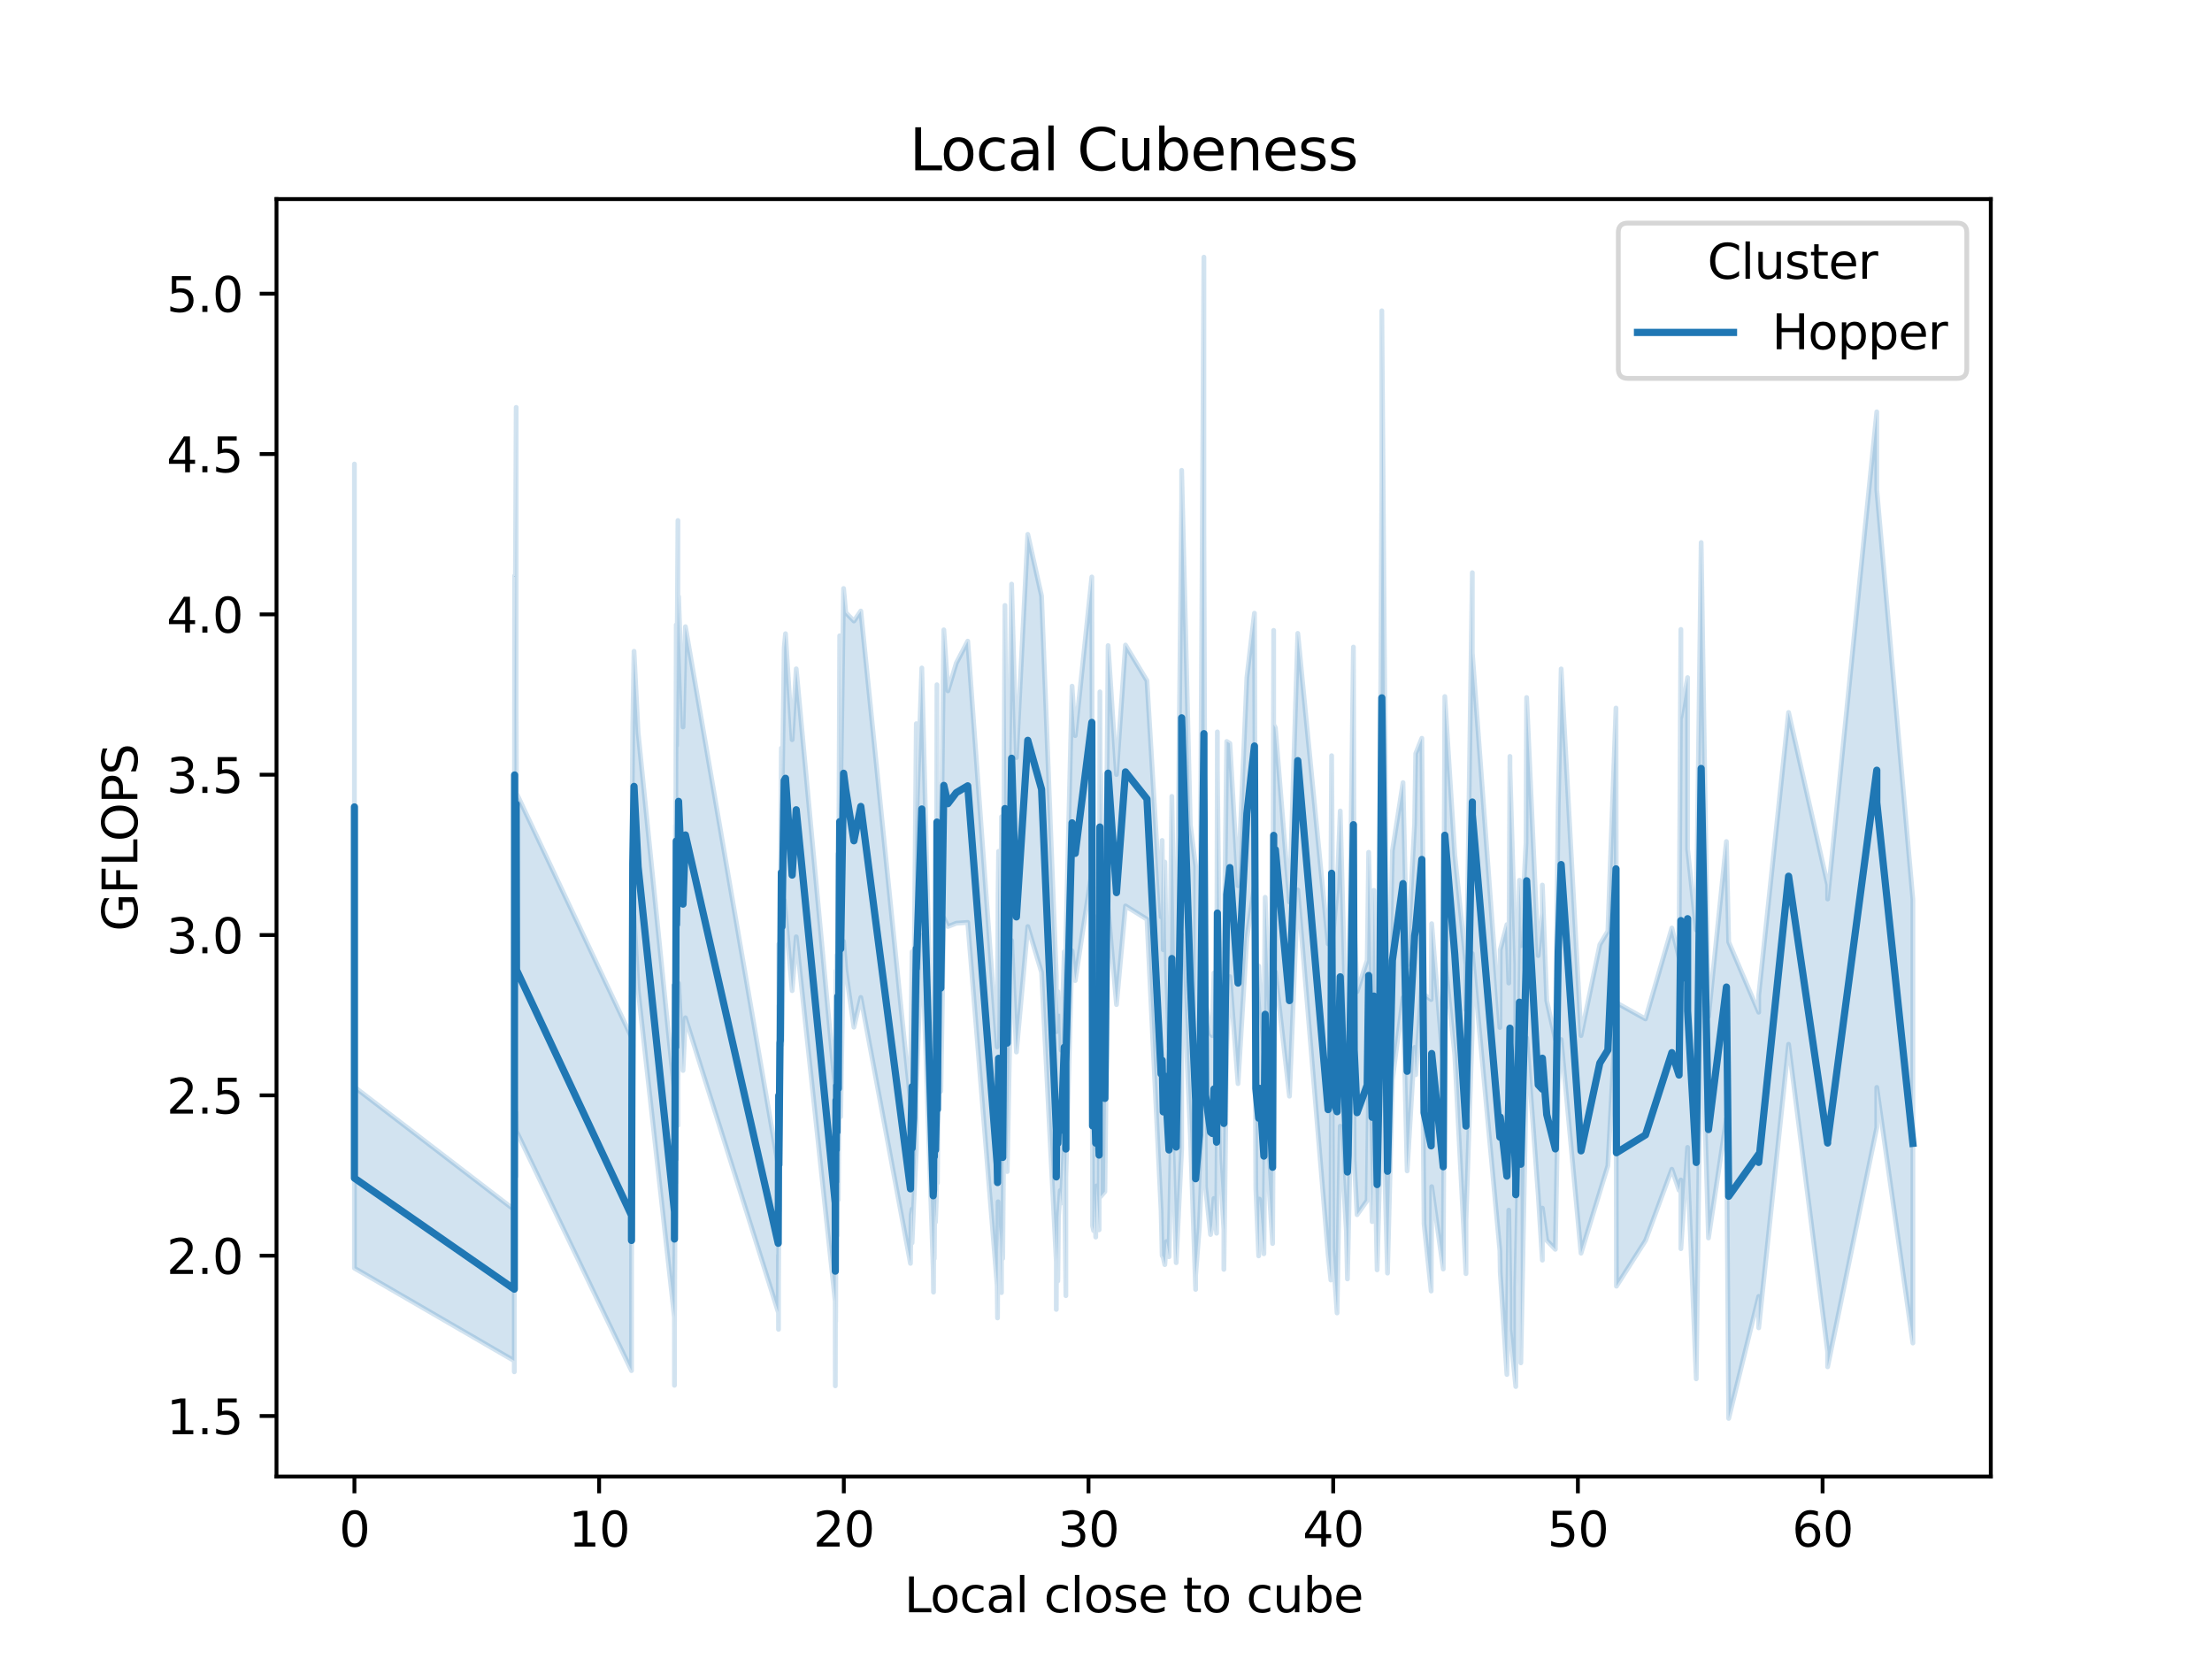 <?xml version="1.0" encoding="utf-8" standalone="no"?>
<!DOCTYPE svg PUBLIC "-//W3C//DTD SVG 1.1//EN"
  "http://www.w3.org/Graphics/SVG/1.1/DTD/svg11.dtd">
<svg xmlns:xlink="http://www.w3.org/1999/xlink" width="460.8pt" height="345.6pt" viewBox="0 0 460.8 345.6" xmlns="http://www.w3.org/2000/svg" version="1.1">
 <defs>
  <style type="text/css">*{stroke-linejoin: round; stroke-linecap: butt}</style>
 </defs>
 <g id="figure_1">
  <g id="patch_1">
   <path d="M 0 345.6 
L 460.8 345.6 
L 460.8 0 
L 0 0 
z
" style="fill: #ffffff"/>
  </g>
  <g id="axes_1">
   <g id="patch_2">
    <path d="M 57.6 307.584 
L 414.72 307.584 
L 414.72 41.472 
L 57.6 41.472 
z
" style="fill: #ffffff"/>
   </g>
   <g id="PolyCollection_1">
    <defs>
     <path id="m5605fa4c4a" d="M 73.833 -229.346 
L 73.833 -88.794 
L 73.833 -95.431 
L 73.833 -108.886 
L 73.833 -105.428 
L 73.833 -81.428 
L 107.139 -62.115 
L 107.139 -59.82 
L 107.142 -75.38 
L 107.142 -73.912 
L 107.145 -85.173 
L 107.146 -82.332 
L 107.151 -93.498 
L 107.151 -82.395 
L 107.159 -98.481 
L 107.16 -96.659 
L 107.174 -112.506 
L 107.176 -109.611 
L 107.203 -142.575 
L 107.208 -142.006 
L 107.273 -125.722 
L 107.287 -128.216 
L 107.53 -100.557 
L 107.53 -113.871 
L 107.597 -109.93 
L 131.552 -60.069 
L 131.552 -62.378 
L 131.564 -81.917 
L 131.58 -89.023 
L 131.603 -95.336 
L 131.64 -100.892 
L 131.701 -108.291 
L 131.701 -98.782 
L 131.816 -139.322 
L 132.078 -154.927 
L 132.933 -139.395 
L 140.498 -71.156 
L 140.501 -57.01 
L 140.515 -69.521 
L 140.52 -69.898 
L 140.539 -76.274 
L 140.545 -72.651 
L 140.573 -83.689 
L 140.583 -81.07 
L 140.626 -96.188 
L 140.642 -87.869 
L 140.714 -107.861 
L 140.741 -99.135 
L 140.875 -132.683 
L 140.929 -117.768 
L 141.228 -111.155 
L 141.228 -118.789 
L 141.36 -140.76 
L 142.286 -122.593 
L 142.786 -133.586 
L 162.113 -72.289 
L 162.125 -72.421 
L 162.16 -84.107 
L 162.177 -68.673 
L 162.177 -78.731 
L 162.226 -86.445 
L 162.226 -89.538 
L 162.251 -88.299 
L 162.326 -100.424 
L 162.365 -93.342 
L 162.487 -107.702 
L 162.552 -109.884 
L 162.772 -139.658 
L 162.893 -127.959 
L 163.362 -158.08 
L 163.634 -155.379 
L 165.019 -139.218 
L 165.868 -150.45 
L 173.992 -74.476 
L 174.012 -56.903 
L 174.059 -81.205 
L 174.087 -70.32 
L 174.154 -91.993 
L 174.195 -84.811 
L 174.297 -93.1 
L 174.36 -88.202 
L 174.525 -107.372 
L 174.631 -95.632 
L 174.926 -136.694 
L 175.124 -112.968 
L 175.738 -149.49 
L 176.185 -143.575 
L 177.886 -131.609 
L 179.322 -137.818 
L 189.665 -82.411 
L 189.8 -92.46 
L 190.002 -93.72 
L 190.002 -86.689 
L 190.323 -94.288 
L 190.886 -105.952 
L 190.886 -118.073 
L 192.032 -150.767 
L 194.402 -81.287 
L 194.467 -76.42 
L 194.539 -92.754 
L 194.633 -83.415 
L 194.741 -96.114 
L 194.882 -91.016 
L 195.054 -95.427 
L 195.18 -144.211 
L 195.283 -99.167 
L 195.586 -130.73 
L 195.994 -118.262 
L 196.618 -154.372 
L 197.469 -152.592 
L 199.218 -153.281 
L 201.596 -153.447 
L 207.729 -77.807 
L 207.804 -71.044 
L 207.918 -95.256 
L 208.025 -85.417 
L 208.194 -90.166 
L 208.357 -87.318 
L 208.624 -76.323 
L 208.624 -90.143 
L 208.888 -83.441 
L 209.349 -141.239 
L 209.823 -101.538 
L 210.739 -149.679 
L 211.739 -126.437 
L 214.107 -152.589 
L 216.976 -143.039 
L 220.046 -82.75 
L 220.046 -72.817 
L 220.13 -92.023 
L 220.368 -83.022 
L 220.368 -78.747 
L 220.493 -92.037 
L 220.865 -97.594 
L 221.062 -94.974 
L 221.705 -106.87 
L 222.043 -75.684 
L 222.043 -100.394 
L 223.329 -147.54 
L 223.993 -141.328 
L 227.448 -164.085 
L 227.598 -90.247 
L 227.817 -89.238 
L 227.936 -97.067 
L 228.26 -87.892 
L 228.448 -98.554 
L 228.96 -89.397 
L 229.127 -144.795 
L 229.288 -105.676 
L 229.288 -96.343 
L 230.17 -97.371 
L 230.84 -156.267 
L 232.585 -136.313 
L 234.458 -156.881 
L 238.932 -154.107 
L 241.873 -93.418 
L 242.096 -84.033 
L 242.321 -83.664 
L 242.652 -82.152 
L 243.002 -86.969 
L 243.524 -83.794 
L 244.115 -113.87 
L 245.02 -82.554 
L 246.16 -106.226 
L 246.16 -150.929 
L 247.969 -109.398 
L 249.071 -76.988 
L 249.071 -79.903 
L 249.842 -89.881 
L 250.798 -112.444 
L 250.798 -141.535 
L 251.132 -98.326 
L 252.181 -88.421 
L 252.534 -90.469 
L 252.892 -95.943 
L 253.435 -88.687 
L 253.601 -112.747 
L 253.601 -126.268 
L 254.053 -104.257 
L 254.956 -89.371 
L 254.956 -81.164 
L 255.556 -127.055 
L 256.204 -142.154 
L 257.903 -119.859 
L 259.747 -150.182 
L 261.324 -161.157 
L 261.61 -98.062 
L 262.211 -83.967 
L 262.361 -95.815 
L 263.287 -84.409 
L 263.557 -111.161 
L 265.106 -86.544 
L 265.331 -124.669 
L 265.331 -131.633 
L 265.682 -143.152 
L 268.62 -117.236 
L 270.353 -160.206 
L 276.672 -84.285 
L 277.25 -78.942 
L 277.402 -141.814 
L 277.644 -85.176 
L 278.536 -72.08 
L 279.192 -110.997 
L 280.469 -89.177 
L 280.693 -79.165 
L 280.84 -85.636 
L 281.94 -137.123 
L 282.1 -104.059 
L 282.701 -92.55 
L 284.812 -95.529 
L 285.116 -119.824 
L 285.833 -91.114 
L 286.203 -115.138 
L 286.877 -81.06 
L 287.351 -98.701 
L 287.858 -159.544 
L 287.858 -123.774 
L 289.044 -80.381 
L 290.064 -120.636 
L 292.273 -137.785 
L 293.137 -101.675 
L 294.682 -127.404 
L 294.918 -121.703 
L 296.195 -140.926 
L 296.658 -90.636 
L 298.136 -76.65 
L 298.246 -98.403 
L 300.655 -81.233 
L 300.981 -146.092 
L 303.055 -125.806 
L 305.391 -80.27 
L 305.391 -91.327 
L 306.713 -131.501 
L 306.713 -146.954 
L 312.456 -84.985 
L 312.531 -80.513 
L 313.915 -59.264 
L 314.309 -93.508 
L 314.55 -75.444 
L 314.55 -68.706 
L 315.763 -56.757 
L 315.763 -77.594 
L 316.528 -113.787 
L 316.75 -113.845 
L 316.815 -61.687 
L 317.894 -117.165 
L 318.027 -129.391 
L 320.444 -96.596 
L 321.303 -83.081 
L 321.303 -93.935 
L 322.212 -87.207 
L 324.005 -85.339 
L 324.603 -118.374 
L 325.215 -129.052 
L 329.359 -84.535 
L 333.273 -97.31 
L 334.949 -102.767 
L 336.64 -134.871 
L 336.731 -77.661 
L 342.787 -87.167 
L 348.276 -102.03 
L 349.775 -97.653 
L 350.158 -99.788 
L 350.158 -85.471 
L 351.559 -106.581 
L 351.559 -102.778 
L 353.36 -58.357 
L 354.382 -138.891 
L 355.908 -87.701 
L 359.646 -112.562 
L 360.118 -50.112 
L 366.369 -75.537 
L 366.369 -68.984 
L 372.597 -128.062 
L 380.727 -64 
L 380.727 -60.863 
L 390.97 -110.733 
L 390.97 -119.081 
L 398.487 -65.815 
L 398.487 -158.226 
L 398.487 -158.226 
L 390.97 -243.543 
L 390.97 -259.81 
L 380.727 -158.318 
L 380.727 -161.278 
L 372.597 -197.18 
L 366.369 -138.225 
L 366.369 -134.729 
L 360.118 -149.362 
L 359.646 -170.301 
L 355.908 -133.845 
L 354.382 -232.584 
L 353.36 -151.868 
L 351.559 -168.726 
L 351.559 -204.452 
L 350.158 -196.159 
L 350.158 -214.482 
L 349.775 -146.133 
L 348.276 -152.281 
L 342.787 -133.339 
L 336.731 -136.705 
L 336.64 -198.106 
L 334.949 -151.618 
L 333.273 -148.814 
L 329.359 -129.864 
L 325.215 -206.255 
L 324.603 -177.355 
L 324.005 -129.084 
L 322.212 -137.152 
L 321.303 -161.234 
L 321.303 -155.365 
L 320.444 -146.529 
L 318.027 -200.295 
L 317.894 -169.971 
L 316.815 -148.579 
L 316.75 -156.435 
L 316.528 -162.229 
L 315.763 -118.84 
L 315.763 -144.531 
L 314.55 -185.402 
L 314.55 -188.034 
L 314.309 -140.808 
L 313.915 -152.987 
L 312.531 -147.751 
L 312.456 -131.553 
L 306.713 -209.579 
L 306.713 -226.304 
L 305.391 -135.223 
L 305.391 -144.654 
L 303.055 -167.524 
L 300.981 -200.504 
L 300.655 -123.629 
L 298.246 -153.184 
L 298.136 -137.37 
L 296.658 -138.418 
L 296.195 -191.809 
L 294.918 -188.599 
L 294.682 -173.93 
L 293.137 -144.581 
L 292.273 -182.576 
L 290.064 -168.399 
L 289.044 -122.88 
L 287.858 -280.861 
L 287.858 -245.23 
L 287.351 -148.529 
L 286.877 -120.013 
L 286.203 -160.134 
L 285.833 -137.166 
L 285.116 -168.061 
L 284.812 -145.56 
L 282.701 -139.019 
L 282.1 -153.748 
L 281.94 -210.807 
L 280.84 -124.708 
L 280.693 -124.595 
L 280.469 -128.818 
L 279.192 -176.666 
L 278.536 -160.068 
L 277.644 -150.458 
L 277.402 -188.18 
L 277.25 -163.249 
L 276.672 -148.972 
L 270.353 -213.66 
L 268.62 -157.674 
L 265.682 -193.998 
L 265.331 -194.671 
L 265.331 -214.286 
L 265.106 -120.342 
L 263.557 -158.682 
L 263.287 -126.763 
L 262.361 -141.168 
L 262.211 -144.352 
L 261.61 -142.714 
L 261.324 -217.865 
L 259.747 -204.475 
L 257.903 -161.074 
L 256.204 -190.739 
L 255.556 -191.142 
L 254.956 -143.897 
L 254.956 -133.084 
L 254.053 -144.432 
L 253.601 -185.201 
L 253.601 -193.138 
L 253.435 -126.953 
L 252.892 -142.928 
L 252.534 -129.854 
L 252.181 -130.234 
L 251.132 -136.986 
L 250.798 -234.171 
L 250.798 -292.032 
L 249.842 -128.815 
L 249.071 -121.311 
L 249.071 -165.114 
L 247.969 -173.762 
L 246.16 -247.625 
L 246.16 -240.988 
L 245.02 -131.751 
L 244.115 -179.704 
L 243.524 -127.61 
L 243.002 -144.123 
L 242.652 -166.029 
L 242.321 -147.741 
L 242.096 -170.527 
L 241.873 -154.594 
L 238.932 -203.803 
L 234.458 -211.226 
L 232.585 -184.25 
L 230.84 -211.118 
L 230.17 -135.337 
L 229.288 -184.296 
L 229.288 -156.304 
L 229.127 -201.478 
L 228.96 -121.983 
L 228.448 -135.721 
L 228.26 -127.04 
L 227.936 -141.145 
L 227.817 -154.869 
L 227.598 -132.195 
L 227.448 -225.411 
L 223.993 -192.362 
L 223.329 -202.659 
L 222.043 -150.009 
L 222.043 -135.826 
L 221.705 -147.337 
L 221.062 -126.825 
L 220.865 -134.406 
L 220.493 -134.443 
L 220.368 -139.035 
L 220.368 -138.884 
L 220.13 -130.684 
L 220.046 -132.891 
L 220.046 -142.301 
L 216.976 -221.447 
L 214.107 -234.292 
L 211.739 -187.784 
L 210.739 -223.926 
L 209.823 -157.667 
L 209.349 -219.482 
L 208.888 -127.83 
L 208.624 -160.504 
L 208.624 -175.45 
L 208.357 -129.414 
L 208.194 -139.997 
L 208.025 -168.254 
L 207.918 -159.478 
L 207.804 -135.457 
L 207.729 -127.513 
L 201.596 -212.043 
L 199.218 -207.482 
L 197.469 -201.682 
L 196.618 -214.398 
L 195.994 -161.221 
L 195.586 -182.246 
L 195.283 -132.786 
L 195.18 -202.954 
L 195.054 -132.803 
L 194.882 -120.641 
L 194.741 -132.363 
L 194.633 -126.322 
L 194.539 -131.243 
L 194.467 -121.989 
L 194.402 -112.514 
L 192.032 -206.451 
L 190.886 -173.2 
L 190.886 -194.854 
L 190.323 -131.834 
L 190.002 -125.694 
L 190.002 -147.326 
L 189.8 -130.229 
L 189.665 -116.242 
L 179.322 -218.314 
L 177.886 -216.226 
L 176.185 -217.991 
L 175.738 -223.012 
L 175.124 -180.869 
L 174.926 -213.161 
L 174.631 -142.111 
L 174.525 -167.692 
L 174.36 -132.878 
L 174.297 -146.618 
L 174.195 -129.132 
L 174.154 -143.405 
L 174.087 -130.691 
L 174.059 -128.438 
L 174.012 -113.931 
L 173.992 -118.897 
L 165.868 -206.277 
L 165.019 -191.501 
L 163.634 -213.592 
L 163.362 -210.672 
L 162.893 -177.186 
L 162.772 -189.747 
L 162.552 -149.804 
L 162.487 -148.461 
L 162.365 -126.735 
L 162.326 -135.456 
L 162.251 -119.031 
L 162.226 -148.902 
L 162.226 -126.032 
L 162.177 -114.555 
L 162.177 -136.121 
L 162.16 -118.217 
L 162.125 -116.6 
L 162.113 -102.823 
L 142.786 -215.055 
L 142.286 -194.15 
L 141.36 -221.329 
L 141.228 -211.043 
L 141.228 -237.171 
L 140.929 -190.265 
L 140.875 -215.434 
L 140.741 -156.429 
L 140.714 -173.639 
L 140.642 -133.238 
L 140.626 -149.459 
L 140.583 -127.209 
L 140.573 -135.281 
L 140.545 -110.538 
L 140.539 -114.959 
L 140.52 -128.871 
L 140.515 -110.831 
L 140.501 -122.351 
L 140.498 -118.045 
L 132.933 -192.982 
L 132.078 -209.929 
L 131.816 -194.266 
L 131.701 -180.964 
L 131.701 -162.438 
L 131.64 -137.746 
L 131.603 -126.736 
L 131.58 -115.423 
L 131.564 -116.328 
L 131.552 -116.409 
L 131.552 -129.525 
L 107.597 -180.344 
L 107.53 -197.51 
L 107.53 -260.735 
L 107.287 -207.715 
L 107.273 -198.442 
L 107.208 -220.728 
L 107.203 -225.657 
L 107.176 -181.62 
L 107.174 -182.59 
L 107.16 -154.778 
L 107.159 -161.05 
L 107.151 -128.053 
L 107.151 -147.572 
L 107.146 -121.249 
L 107.145 -121.883 
L 107.142 -110.887 
L 107.142 -109.32 
L 107.139 -113.324 
L 107.139 -93.582 
L 73.833 -119.161 
L 73.833 -172.924 
L 73.833 -248.938 
L 73.833 -212.05 
L 73.833 -229.346 
z
" style="stroke: #1f77b4; stroke-opacity: 0.2"/>
    </defs>
    <g clip-path="url(#p5785ea6a50)">
     <use xlink:href="#m5605fa4c4a" x="0" y="345.6" style="fill: #1f77b4; fill-opacity: 0.2; stroke: #1f77b4; stroke-opacity: 0.2"/>
    </g>
   </g>
   <g id="matplotlib.axis_1">
    <g id="xtick_1">
     <g id="line2d_1">
      <defs>
       <path id="mca506ee65b" d="M 0 0 
L 0 3.5 
" style="stroke: #000000; stroke-width: 0.8"/>
      </defs>
      <g>
       <use xlink:href="#mca506ee65b" x="73.833" y="307.584" style="stroke: #000000; stroke-width: 0.8"/>
      </g>
     </g>
     <g id="text_1">
      <!-- 0 -->
      <g transform="translate(70.651 322.182)scale(0.1 -0.1)">
       <defs>
        <path id="DejaVuSans-30" d="M 2034 4250 
Q 1547 4250 1301 3770 
Q 1056 3291 1056 2328 
Q 1056 1369 1301 889 
Q 1547 409 2034 409 
Q 2525 409 2770 889 
Q 3016 1369 3016 2328 
Q 3016 3291 2770 3770 
Q 2525 4250 2034 4250 
z
M 2034 4750 
Q 2819 4750 3233 4129 
Q 3647 3509 3647 2328 
Q 3647 1150 3233 529 
Q 2819 -91 2034 -91 
Q 1250 -91 836 529 
Q 422 1150 422 2328 
Q 422 3509 836 4129 
Q 1250 4750 2034 4750 
z
" transform="scale(0.016)"/>
       </defs>
       <use xlink:href="#DejaVuSans-30"/>
      </g>
     </g>
    </g>
    <g id="xtick_2">
     <g id="line2d_2">
      <g>
       <use xlink:href="#mca506ee65b" x="124.807" y="307.584" style="stroke: #000000; stroke-width: 0.8"/>
      </g>
     </g>
     <g id="text_2">
      <!-- 10 -->
      <g transform="translate(118.445 322.182)scale(0.1 -0.1)">
       <defs>
        <path id="DejaVuSans-31" d="M 794 531 
L 1825 531 
L 1825 4091 
L 703 3866 
L 703 4441 
L 1819 4666 
L 2450 4666 
L 2450 531 
L 3481 531 
L 3481 0 
L 794 0 
L 794 531 
z
" transform="scale(0.016)"/>
       </defs>
       <use xlink:href="#DejaVuSans-31"/>
       <use xlink:href="#DejaVuSans-30" x="63.623"/>
      </g>
     </g>
    </g>
    <g id="xtick_3">
     <g id="line2d_3">
      <g>
       <use xlink:href="#mca506ee65b" x="175.782" y="307.584" style="stroke: #000000; stroke-width: 0.8"/>
      </g>
     </g>
     <g id="text_3">
      <!-- 20 -->
      <g transform="translate(169.419 322.182)scale(0.1 -0.1)">
       <defs>
        <path id="DejaVuSans-32" d="M 1228 531 
L 3431 531 
L 3431 0 
L 469 0 
L 469 531 
Q 828 903 1448 1529 
Q 2069 2156 2228 2338 
Q 2531 2678 2651 2914 
Q 2772 3150 2772 3378 
Q 2772 3750 2511 3984 
Q 2250 4219 1831 4219 
Q 1534 4219 1204 4116 
Q 875 4013 500 3803 
L 500 4441 
Q 881 4594 1212 4672 
Q 1544 4750 1819 4750 
Q 2544 4750 2975 4387 
Q 3406 4025 3406 3419 
Q 3406 3131 3298 2873 
Q 3191 2616 2906 2266 
Q 2828 2175 2409 1742 
Q 1991 1309 1228 531 
z
" transform="scale(0.016)"/>
       </defs>
       <use xlink:href="#DejaVuSans-32"/>
       <use xlink:href="#DejaVuSans-30" x="63.623"/>
      </g>
     </g>
    </g>
    <g id="xtick_4">
     <g id="line2d_4">
      <g>
       <use xlink:href="#mca506ee65b" x="226.756" y="307.584" style="stroke: #000000; stroke-width: 0.8"/>
      </g>
     </g>
     <g id="text_4">
      <!-- 30 -->
      <g transform="translate(220.394 322.182)scale(0.1 -0.1)">
       <defs>
        <path id="DejaVuSans-33" d="M 2597 2516 
Q 3050 2419 3304 2112 
Q 3559 1806 3559 1356 
Q 3559 666 3084 287 
Q 2609 -91 1734 -91 
Q 1441 -91 1130 -33 
Q 819 25 488 141 
L 488 750 
Q 750 597 1062 519 
Q 1375 441 1716 441 
Q 2309 441 2620 675 
Q 2931 909 2931 1356 
Q 2931 1769 2642 2001 
Q 2353 2234 1838 2234 
L 1294 2234 
L 1294 2753 
L 1863 2753 
Q 2328 2753 2575 2939 
Q 2822 3125 2822 3475 
Q 2822 3834 2567 4026 
Q 2313 4219 1838 4219 
Q 1578 4219 1281 4162 
Q 984 4106 628 3988 
L 628 4550 
Q 988 4650 1302 4700 
Q 1616 4750 1894 4750 
Q 2613 4750 3031 4423 
Q 3450 4097 3450 3541 
Q 3450 3153 3228 2886 
Q 3006 2619 2597 2516 
z
" transform="scale(0.016)"/>
       </defs>
       <use xlink:href="#DejaVuSans-33"/>
       <use xlink:href="#DejaVuSans-30" x="63.623"/>
      </g>
     </g>
    </g>
    <g id="xtick_5">
     <g id="line2d_5">
      <g>
       <use xlink:href="#mca506ee65b" x="277.73" y="307.584" style="stroke: #000000; stroke-width: 0.8"/>
      </g>
     </g>
     <g id="text_5">
      <!-- 40 -->
      <g transform="translate(271.368 322.182)scale(0.1 -0.1)">
       <defs>
        <path id="DejaVuSans-34" d="M 2419 4116 
L 825 1625 
L 2419 1625 
L 2419 4116 
z
M 2253 4666 
L 3047 4666 
L 3047 1625 
L 3713 1625 
L 3713 1100 
L 3047 1100 
L 3047 0 
L 2419 0 
L 2419 1100 
L 313 1100 
L 313 1709 
L 2253 4666 
z
" transform="scale(0.016)"/>
       </defs>
       <use xlink:href="#DejaVuSans-34"/>
       <use xlink:href="#DejaVuSans-30" x="63.623"/>
      </g>
     </g>
    </g>
    <g id="xtick_6">
     <g id="line2d_6">
      <g>
       <use xlink:href="#mca506ee65b" x="328.705" y="307.584" style="stroke: #000000; stroke-width: 0.8"/>
      </g>
     </g>
     <g id="text_6">
      <!-- 50 -->
      <g transform="translate(322.342 322.182)scale(0.1 -0.1)">
       <defs>
        <path id="DejaVuSans-35" d="M 691 4666 
L 3169 4666 
L 3169 4134 
L 1269 4134 
L 1269 2991 
Q 1406 3038 1543 3061 
Q 1681 3084 1819 3084 
Q 2600 3084 3056 2656 
Q 3513 2228 3513 1497 
Q 3513 744 3044 326 
Q 2575 -91 1722 -91 
Q 1428 -91 1123 -41 
Q 819 9 494 109 
L 494 744 
Q 775 591 1075 516 
Q 1375 441 1709 441 
Q 2250 441 2565 725 
Q 2881 1009 2881 1497 
Q 2881 1984 2565 2268 
Q 2250 2553 1709 2553 
Q 1456 2553 1204 2497 
Q 953 2441 691 2322 
L 691 4666 
z
" transform="scale(0.016)"/>
       </defs>
       <use xlink:href="#DejaVuSans-35"/>
       <use xlink:href="#DejaVuSans-30" x="63.623"/>
      </g>
     </g>
    </g>
    <g id="xtick_7">
     <g id="line2d_7">
      <g>
       <use xlink:href="#mca506ee65b" x="379.679" y="307.584" style="stroke: #000000; stroke-width: 0.8"/>
      </g>
     </g>
     <g id="text_7">
      <!-- 60 -->
      <g transform="translate(373.317 322.182)scale(0.1 -0.1)">
       <defs>
        <path id="DejaVuSans-36" d="M 2113 2584 
Q 1688 2584 1439 2293 
Q 1191 2003 1191 1497 
Q 1191 994 1439 701 
Q 1688 409 2113 409 
Q 2538 409 2786 701 
Q 3034 994 3034 1497 
Q 3034 2003 2786 2293 
Q 2538 2584 2113 2584 
z
M 3366 4563 
L 3366 3988 
Q 3128 4100 2886 4159 
Q 2644 4219 2406 4219 
Q 1781 4219 1451 3797 
Q 1122 3375 1075 2522 
Q 1259 2794 1537 2939 
Q 1816 3084 2150 3084 
Q 2853 3084 3261 2657 
Q 3669 2231 3669 1497 
Q 3669 778 3244 343 
Q 2819 -91 2113 -91 
Q 1303 -91 875 529 
Q 447 1150 447 2328 
Q 447 3434 972 4092 
Q 1497 4750 2381 4750 
Q 2619 4750 2861 4703 
Q 3103 4656 3366 4563 
z
" transform="scale(0.016)"/>
       </defs>
       <use xlink:href="#DejaVuSans-36"/>
       <use xlink:href="#DejaVuSans-30" x="63.623"/>
      </g>
     </g>
    </g>
    <g id="text_8">
     <!-- Local close to cube -->
     <g transform="translate(188.365 335.861)scale(0.1 -0.1)">
      <defs>
       <path id="DejaVuSans-4c" d="M 628 4666 
L 1259 4666 
L 1259 531 
L 3531 531 
L 3531 0 
L 628 0 
L 628 4666 
z
" transform="scale(0.016)"/>
       <path id="DejaVuSans-6f" d="M 1959 3097 
Q 1497 3097 1228 2736 
Q 959 2375 959 1747 
Q 959 1119 1226 758 
Q 1494 397 1959 397 
Q 2419 397 2687 759 
Q 2956 1122 2956 1747 
Q 2956 2369 2687 2733 
Q 2419 3097 1959 3097 
z
M 1959 3584 
Q 2709 3584 3137 3096 
Q 3566 2609 3566 1747 
Q 3566 888 3137 398 
Q 2709 -91 1959 -91 
Q 1206 -91 779 398 
Q 353 888 353 1747 
Q 353 2609 779 3096 
Q 1206 3584 1959 3584 
z
" transform="scale(0.016)"/>
       <path id="DejaVuSans-63" d="M 3122 3366 
L 3122 2828 
Q 2878 2963 2633 3030 
Q 2388 3097 2138 3097 
Q 1578 3097 1268 2742 
Q 959 2388 959 1747 
Q 959 1106 1268 751 
Q 1578 397 2138 397 
Q 2388 397 2633 464 
Q 2878 531 3122 666 
L 3122 134 
Q 2881 22 2623 -34 
Q 2366 -91 2075 -91 
Q 1284 -91 818 406 
Q 353 903 353 1747 
Q 353 2603 823 3093 
Q 1294 3584 2113 3584 
Q 2378 3584 2631 3529 
Q 2884 3475 3122 3366 
z
" transform="scale(0.016)"/>
       <path id="DejaVuSans-61" d="M 2194 1759 
Q 1497 1759 1228 1600 
Q 959 1441 959 1056 
Q 959 750 1161 570 
Q 1363 391 1709 391 
Q 2188 391 2477 730 
Q 2766 1069 2766 1631 
L 2766 1759 
L 2194 1759 
z
M 3341 1997 
L 3341 0 
L 2766 0 
L 2766 531 
Q 2569 213 2275 61 
Q 1981 -91 1556 -91 
Q 1019 -91 701 211 
Q 384 513 384 1019 
Q 384 1609 779 1909 
Q 1175 2209 1959 2209 
L 2766 2209 
L 2766 2266 
Q 2766 2663 2505 2880 
Q 2244 3097 1772 3097 
Q 1472 3097 1187 3025 
Q 903 2953 641 2809 
L 641 3341 
Q 956 3463 1253 3523 
Q 1550 3584 1831 3584 
Q 2591 3584 2966 3190 
Q 3341 2797 3341 1997 
z
" transform="scale(0.016)"/>
       <path id="DejaVuSans-6c" d="M 603 4863 
L 1178 4863 
L 1178 0 
L 603 0 
L 603 4863 
z
" transform="scale(0.016)"/>
       <path id="DejaVuSans-20" transform="scale(0.016)"/>
       <path id="DejaVuSans-73" d="M 2834 3397 
L 2834 2853 
Q 2591 2978 2328 3040 
Q 2066 3103 1784 3103 
Q 1356 3103 1142 2972 
Q 928 2841 928 2578 
Q 928 2378 1081 2264 
Q 1234 2150 1697 2047 
L 1894 2003 
Q 2506 1872 2764 1633 
Q 3022 1394 3022 966 
Q 3022 478 2636 193 
Q 2250 -91 1575 -91 
Q 1294 -91 989 -36 
Q 684 19 347 128 
L 347 722 
Q 666 556 975 473 
Q 1284 391 1588 391 
Q 1994 391 2212 530 
Q 2431 669 2431 922 
Q 2431 1156 2273 1281 
Q 2116 1406 1581 1522 
L 1381 1569 
Q 847 1681 609 1914 
Q 372 2147 372 2553 
Q 372 3047 722 3315 
Q 1072 3584 1716 3584 
Q 2034 3584 2315 3537 
Q 2597 3491 2834 3397 
z
" transform="scale(0.016)"/>
       <path id="DejaVuSans-65" d="M 3597 1894 
L 3597 1613 
L 953 1613 
Q 991 1019 1311 708 
Q 1631 397 2203 397 
Q 2534 397 2845 478 
Q 3156 559 3463 722 
L 3463 178 
Q 3153 47 2828 -22 
Q 2503 -91 2169 -91 
Q 1331 -91 842 396 
Q 353 884 353 1716 
Q 353 2575 817 3079 
Q 1281 3584 2069 3584 
Q 2775 3584 3186 3129 
Q 3597 2675 3597 1894 
z
M 3022 2063 
Q 3016 2534 2758 2815 
Q 2500 3097 2075 3097 
Q 1594 3097 1305 2825 
Q 1016 2553 972 2059 
L 3022 2063 
z
" transform="scale(0.016)"/>
       <path id="DejaVuSans-74" d="M 1172 4494 
L 1172 3500 
L 2356 3500 
L 2356 3053 
L 1172 3053 
L 1172 1153 
Q 1172 725 1289 603 
Q 1406 481 1766 481 
L 2356 481 
L 2356 0 
L 1766 0 
Q 1100 0 847 248 
Q 594 497 594 1153 
L 594 3053 
L 172 3053 
L 172 3500 
L 594 3500 
L 594 4494 
L 1172 4494 
z
" transform="scale(0.016)"/>
       <path id="DejaVuSans-75" d="M 544 1381 
L 544 3500 
L 1119 3500 
L 1119 1403 
Q 1119 906 1312 657 
Q 1506 409 1894 409 
Q 2359 409 2629 706 
Q 2900 1003 2900 1516 
L 2900 3500 
L 3475 3500 
L 3475 0 
L 2900 0 
L 2900 538 
Q 2691 219 2414 64 
Q 2138 -91 1772 -91 
Q 1169 -91 856 284 
Q 544 659 544 1381 
z
M 1991 3584 
L 1991 3584 
z
" transform="scale(0.016)"/>
       <path id="DejaVuSans-62" d="M 3116 1747 
Q 3116 2381 2855 2742 
Q 2594 3103 2138 3103 
Q 1681 3103 1420 2742 
Q 1159 2381 1159 1747 
Q 1159 1113 1420 752 
Q 1681 391 2138 391 
Q 2594 391 2855 752 
Q 3116 1113 3116 1747 
z
M 1159 2969 
Q 1341 3281 1617 3432 
Q 1894 3584 2278 3584 
Q 2916 3584 3314 3078 
Q 3713 2572 3713 1747 
Q 3713 922 3314 415 
Q 2916 -91 2278 -91 
Q 1894 -91 1617 61 
Q 1341 213 1159 525 
L 1159 0 
L 581 0 
L 581 4863 
L 1159 4863 
L 1159 2969 
z
" transform="scale(0.016)"/>
      </defs>
      <use xlink:href="#DejaVuSans-4c"/>
      <use xlink:href="#DejaVuSans-6f" x="53.963"/>
      <use xlink:href="#DejaVuSans-63" x="115.145"/>
      <use xlink:href="#DejaVuSans-61" x="170.125"/>
      <use xlink:href="#DejaVuSans-6c" x="231.404"/>
      <use xlink:href="#DejaVuSans-20" x="259.188"/>
      <use xlink:href="#DejaVuSans-63" x="290.975"/>
      <use xlink:href="#DejaVuSans-6c" x="345.955"/>
      <use xlink:href="#DejaVuSans-6f" x="373.738"/>
      <use xlink:href="#DejaVuSans-73" x="434.92"/>
      <use xlink:href="#DejaVuSans-65" x="487.02"/>
      <use xlink:href="#DejaVuSans-20" x="548.543"/>
      <use xlink:href="#DejaVuSans-74" x="580.33"/>
      <use xlink:href="#DejaVuSans-6f" x="619.539"/>
      <use xlink:href="#DejaVuSans-20" x="680.721"/>
      <use xlink:href="#DejaVuSans-63" x="712.508"/>
      <use xlink:href="#DejaVuSans-75" x="767.488"/>
      <use xlink:href="#DejaVuSans-62" x="830.867"/>
      <use xlink:href="#DejaVuSans-65" x="894.344"/>
     </g>
    </g>
   </g>
   <g id="matplotlib.axis_2">
    <g id="ytick_1">
     <g id="line2d_8">
      <defs>
       <path id="md74d20ef5d" d="M 0 0 
L -3.5 0 
" style="stroke: #000000; stroke-width: 0.8"/>
      </defs>
      <g>
       <use xlink:href="#md74d20ef5d" x="57.6" y="294.984" style="stroke: #000000; stroke-width: 0.8"/>
      </g>
     </g>
     <g id="text_9">
      <!-- 1.5 -->
      <g transform="translate(34.697 298.783)scale(0.1 -0.1)">
       <defs>
        <path id="DejaVuSans-2e" d="M 684 794 
L 1344 794 
L 1344 0 
L 684 0 
L 684 794 
z
" transform="scale(0.016)"/>
       </defs>
       <use xlink:href="#DejaVuSans-31"/>
       <use xlink:href="#DejaVuSans-2e" x="63.623"/>
       <use xlink:href="#DejaVuSans-35" x="95.41"/>
      </g>
     </g>
    </g>
    <g id="ytick_2">
     <g id="line2d_9">
      <g>
       <use xlink:href="#md74d20ef5d" x="57.6" y="261.583" style="stroke: #000000; stroke-width: 0.8"/>
      </g>
     </g>
     <g id="text_10">
      <!-- 2.0 -->
      <g transform="translate(34.697 265.382)scale(0.1 -0.1)">
       <use xlink:href="#DejaVuSans-32"/>
       <use xlink:href="#DejaVuSans-2e" x="63.623"/>
       <use xlink:href="#DejaVuSans-30" x="95.41"/>
      </g>
     </g>
    </g>
    <g id="ytick_3">
     <g id="line2d_10">
      <g>
       <use xlink:href="#md74d20ef5d" x="57.6" y="228.183" style="stroke: #000000; stroke-width: 0.8"/>
      </g>
     </g>
     <g id="text_11">
      <!-- 2.5 -->
      <g transform="translate(34.697 231.982)scale(0.1 -0.1)">
       <use xlink:href="#DejaVuSans-32"/>
       <use xlink:href="#DejaVuSans-2e" x="63.623"/>
       <use xlink:href="#DejaVuSans-35" x="95.41"/>
      </g>
     </g>
    </g>
    <g id="ytick_4">
     <g id="line2d_11">
      <g>
       <use xlink:href="#md74d20ef5d" x="57.6" y="194.782" style="stroke: #000000; stroke-width: 0.8"/>
      </g>
     </g>
     <g id="text_12">
      <!-- 3.0 -->
      <g transform="translate(34.697 198.582)scale(0.1 -0.1)">
       <use xlink:href="#DejaVuSans-33"/>
       <use xlink:href="#DejaVuSans-2e" x="63.623"/>
       <use xlink:href="#DejaVuSans-30" x="95.41"/>
      </g>
     </g>
    </g>
    <g id="ytick_5">
     <g id="line2d_12">
      <g>
       <use xlink:href="#md74d20ef5d" x="57.6" y="161.382" style="stroke: #000000; stroke-width: 0.8"/>
      </g>
     </g>
     <g id="text_13">
      <!-- 3.5 -->
      <g transform="translate(34.697 165.181)scale(0.1 -0.1)">
       <use xlink:href="#DejaVuSans-33"/>
       <use xlink:href="#DejaVuSans-2e" x="63.623"/>
       <use xlink:href="#DejaVuSans-35" x="95.41"/>
      </g>
     </g>
    </g>
    <g id="ytick_6">
     <g id="line2d_13">
      <g>
       <use xlink:href="#md74d20ef5d" x="57.6" y="127.982" style="stroke: #000000; stroke-width: 0.8"/>
      </g>
     </g>
     <g id="text_14">
      <!-- 4.0 -->
      <g transform="translate(34.697 131.781)scale(0.1 -0.1)">
       <use xlink:href="#DejaVuSans-34"/>
       <use xlink:href="#DejaVuSans-2e" x="63.623"/>
       <use xlink:href="#DejaVuSans-30" x="95.41"/>
      </g>
     </g>
    </g>
    <g id="ytick_7">
     <g id="line2d_14">
      <g>
       <use xlink:href="#md74d20ef5d" x="57.6" y="94.581" style="stroke: #000000; stroke-width: 0.8"/>
      </g>
     </g>
     <g id="text_15">
      <!-- 4.5 -->
      <g transform="translate(34.697 98.38)scale(0.1 -0.1)">
       <use xlink:href="#DejaVuSans-34"/>
       <use xlink:href="#DejaVuSans-2e" x="63.623"/>
       <use xlink:href="#DejaVuSans-35" x="95.41"/>
      </g>
     </g>
    </g>
    <g id="ytick_8">
     <g id="line2d_15">
      <g>
       <use xlink:href="#md74d20ef5d" x="57.6" y="61.181" style="stroke: #000000; stroke-width: 0.8"/>
      </g>
     </g>
     <g id="text_16">
      <!-- 5.0 -->
      <g transform="translate(34.697 64.98)scale(0.1 -0.1)">
       <use xlink:href="#DejaVuSans-35"/>
       <use xlink:href="#DejaVuSans-2e" x="63.623"/>
       <use xlink:href="#DejaVuSans-30" x="95.41"/>
      </g>
     </g>
    </g>
    <g id="text_17">
     <!-- GFLOPS -->
     <g transform="translate(28.617 194.008)rotate(-90)scale(0.1 -0.1)">
      <defs>
       <path id="DejaVuSans-47" d="M 3809 666 
L 3809 1919 
L 2778 1919 
L 2778 2438 
L 4434 2438 
L 4434 434 
Q 4069 175 3628 42 
Q 3188 -91 2688 -91 
Q 1594 -91 976 548 
Q 359 1188 359 2328 
Q 359 3472 976 4111 
Q 1594 4750 2688 4750 
Q 3144 4750 3555 4637 
Q 3966 4525 4313 4306 
L 4313 3634 
Q 3963 3931 3569 4081 
Q 3175 4231 2741 4231 
Q 1884 4231 1454 3753 
Q 1025 3275 1025 2328 
Q 1025 1384 1454 906 
Q 1884 428 2741 428 
Q 3075 428 3337 486 
Q 3600 544 3809 666 
z
" transform="scale(0.016)"/>
       <path id="DejaVuSans-46" d="M 628 4666 
L 3309 4666 
L 3309 4134 
L 1259 4134 
L 1259 2759 
L 3109 2759 
L 3109 2228 
L 1259 2228 
L 1259 0 
L 628 0 
L 628 4666 
z
" transform="scale(0.016)"/>
       <path id="DejaVuSans-4f" d="M 2522 4238 
Q 1834 4238 1429 3725 
Q 1025 3213 1025 2328 
Q 1025 1447 1429 934 
Q 1834 422 2522 422 
Q 3209 422 3611 934 
Q 4013 1447 4013 2328 
Q 4013 3213 3611 3725 
Q 3209 4238 2522 4238 
z
M 2522 4750 
Q 3503 4750 4090 4092 
Q 4678 3434 4678 2328 
Q 4678 1225 4090 567 
Q 3503 -91 2522 -91 
Q 1538 -91 948 565 
Q 359 1222 359 2328 
Q 359 3434 948 4092 
Q 1538 4750 2522 4750 
z
" transform="scale(0.016)"/>
       <path id="DejaVuSans-50" d="M 1259 4147 
L 1259 2394 
L 2053 2394 
Q 2494 2394 2734 2622 
Q 2975 2850 2975 3272 
Q 2975 3691 2734 3919 
Q 2494 4147 2053 4147 
L 1259 4147 
z
M 628 4666 
L 2053 4666 
Q 2838 4666 3239 4311 
Q 3641 3956 3641 3272 
Q 3641 2581 3239 2228 
Q 2838 1875 2053 1875 
L 1259 1875 
L 1259 0 
L 628 0 
L 628 4666 
z
" transform="scale(0.016)"/>
       <path id="DejaVuSans-53" d="M 3425 4513 
L 3425 3897 
Q 3066 4069 2747 4153 
Q 2428 4238 2131 4238 
Q 1616 4238 1336 4038 
Q 1056 3838 1056 3469 
Q 1056 3159 1242 3001 
Q 1428 2844 1947 2747 
L 2328 2669 
Q 3034 2534 3370 2195 
Q 3706 1856 3706 1288 
Q 3706 609 3251 259 
Q 2797 -91 1919 -91 
Q 1588 -91 1214 -16 
Q 841 59 441 206 
L 441 856 
Q 825 641 1194 531 
Q 1563 422 1919 422 
Q 2459 422 2753 634 
Q 3047 847 3047 1241 
Q 3047 1584 2836 1778 
Q 2625 1972 2144 2069 
L 1759 2144 
Q 1053 2284 737 2584 
Q 422 2884 422 3419 
Q 422 4038 858 4394 
Q 1294 4750 2059 4750 
Q 2388 4750 2728 4690 
Q 3069 4631 3425 4513 
z
" transform="scale(0.016)"/>
      </defs>
      <use xlink:href="#DejaVuSans-47"/>
      <use xlink:href="#DejaVuSans-46" x="77.49"/>
      <use xlink:href="#DejaVuSans-4c" x="135.01"/>
      <use xlink:href="#DejaVuSans-4f" x="187.098"/>
      <use xlink:href="#DejaVuSans-50" x="265.809"/>
      <use xlink:href="#DejaVuSans-53" x="326.111"/>
     </g>
    </g>
   </g>
   <g id="line2d_16">
    <path d="M 73.833 188.658 
L 73.833 168.092 
L 73.833 245.419 
L 107.139 268.554 
L 107.203 161.436 
L 107.208 166.57 
L 107.273 183.827 
L 107.287 177.374 
L 107.53 167.486 
L 107.597 202.054 
L 131.552 253.187 
L 131.552 258.411 
L 131.64 226.055 
L 131.816 179.898 
L 132.078 163.817 
L 132.933 180.597 
L 140.498 252.419 
L 140.501 258.114 
L 140.573 237.29 
L 140.583 241.672 
L 140.714 205.171 
L 140.741 218.176 
L 140.875 175.192 
L 140.929 192.625 
L 141.228 175.486 
L 141.228 185.238 
L 141.36 166.938 
L 142.286 188.344 
L 142.786 173.938 
L 162.113 259 
L 162.226 228.208 
L 162.251 242.664 
L 162.487 217.264 
L 162.552 216.771 
L 162.772 181.751 
L 162.893 193.061 
L 163.362 162.598 
L 163.634 162.131 
L 165.019 182.299 
L 165.868 168.687 
L 173.992 250.619 
L 174.012 264.803 
L 174.059 241.58 
L 174.087 246.259 
L 174.154 229.193 
L 174.195 239.579 
L 174.297 226.156 
L 174.36 235.827 
L 174.525 207.555 
L 174.631 226.774 
L 174.926 171.16 
L 175.124 197.677 
L 175.738 161.083 
L 176.185 164.496 
L 177.886 175.154 
L 179.322 167.998 
L 189.665 247.652 
L 189.8 234.655 
L 190.002 226.376 
L 190.002 239.197 
L 190.323 232.91 
L 190.886 197.568 
L 190.886 201.817 
L 192.032 168.523 
L 194.402 249.102 
L 194.467 247.902 
L 194.539 234.234 
L 194.633 240.956 
L 194.741 231.798 
L 194.882 239.576 
L 195.054 231.914 
L 195.18 171.247 
L 195.283 231.117 
L 195.586 189.916 
L 195.994 205.833 
L 196.618 163.611 
L 197.469 167.414 
L 199.218 165.116 
L 201.596 163.703 
L 207.729 242.517 
L 207.804 246.346 
L 208.025 220.469 
L 208.357 237.959 
L 208.624 221.303 
L 208.888 241.112 
L 209.349 168.439 
L 209.823 217.293 
L 210.739 157.954 
L 211.739 191.013 
L 214.107 154.223 
L 216.976 164.426 
L 220.046 235.319 
L 220.046 245.173 
L 220.13 235.011 
L 220.368 234.907 
L 220.368 238.183 
L 220.493 233.46 
L 220.865 229.897 
L 221.062 235.437 
L 221.705 218.166 
L 222.043 239.365 
L 222.043 221.274 
L 223.329 171.41 
L 223.993 177.777 
L 227.448 150.491 
L 227.598 234.55 
L 227.817 225.587 
L 227.936 227.348 
L 228.26 238.139 
L 228.448 228.555 
L 228.96 240.626 
L 229.127 172.279 
L 229.288 215.105 
L 229.288 205.701 
L 230.17 228.82 
L 230.84 161.059 
L 232.585 185.953 
L 234.458 160.799 
L 238.932 166.428 
L 241.873 223.72 
L 242.096 220.869 
L 242.321 231.626 
L 242.652 224.174 
L 243.524 239.561 
L 244.115 199.679 
L 245.02 238.95 
L 246.16 174.061 
L 246.16 149.532 
L 247.969 204.517 
L 249.071 229.214 
L 249.071 245.556 
L 249.842 236.496 
L 250.798 152.832 
L 250.798 161.52 
L 251.132 228.097 
L 252.181 235.844 
L 252.534 236.122 
L 252.892 226.849 
L 253.435 237.932 
L 253.601 190.201 
L 254.053 222.031 
L 254.956 234.038 
L 255.556 186.324 
L 256.204 180.738 
L 257.903 204.794 
L 259.747 169.488 
L 261.324 155.405 
L 261.61 226.77 
L 262.211 232.938 
L 262.361 226.713 
L 263.287 240.84 
L 263.557 211.295 
L 265.106 243.164 
L 265.331 174.024 
L 265.331 183.265 
L 265.682 176.997 
L 268.62 208.447 
L 270.353 158.452 
L 276.672 231.155 
L 277.25 225.742 
L 277.402 181.912 
L 277.644 229.023 
L 278.536 231.594 
L 279.192 203.485 
L 280.693 244.149 
L 280.84 240.669 
L 281.94 171.803 
L 282.1 218.68 
L 282.701 231.785 
L 284.812 226.042 
L 285.116 203.211 
L 285.833 232.752 
L 286.203 207.502 
L 286.877 246.77 
L 287.351 222.636 
L 287.858 145.37 
L 287.858 145.461 
L 289.044 244 
L 290.064 200.061 
L 292.273 184.069 
L 293.137 223.171 
L 294.682 194.99 
L 294.918 193.392 
L 296.195 179.039 
L 296.658 231.792 
L 298.136 238.706 
L 298.246 219.467 
L 300.655 243.062 
L 300.981 173.994 
L 303.055 198.812 
L 305.391 234.586 
L 305.391 232.104 
L 306.713 167.078 
L 306.713 169.693 
L 312.456 236.888 
L 312.531 232.71 
L 313.915 245.009 
L 314.309 228.988 
L 314.55 214.194 
L 314.55 217.292 
L 315.763 245.255 
L 315.763 248.876 
L 316.528 208.773 
L 316.75 211.103 
L 316.815 242.533 
L 317.894 202.142 
L 318.027 183.482 
L 320.444 225.992 
L 321.303 226.897 
L 321.303 220.446 
L 322.212 232.196 
L 324.005 239.34 
L 324.603 198.144 
L 325.215 180.101 
L 329.359 239.746 
L 333.273 221.454 
L 334.949 218.742 
L 336.64 180.995 
L 336.731 240.139 
L 342.787 236.423 
L 348.276 219.289 
L 349.775 223.957 
L 350.158 191.772 
L 350.158 204.053 
L 351.559 191.379 
L 351.559 210.596 
L 353.36 242.163 
L 354.382 160.084 
L 355.908 235.307 
L 359.646 205.621 
L 360.118 249.212 
L 366.369 240.434 
L 366.369 242.146 
L 372.597 182.532 
L 380.727 238.116 
L 380.727 237.78 
L 390.97 160.447 
L 390.97 167.183 
L 398.487 238.184 
L 398.487 238.184 
" clip-path="url(#p5785ea6a50)" style="fill: none; stroke: #1f77b4; stroke-width: 1.5; stroke-linecap: square"/>
   </g>
   <g id="line2d_17"/>
   <g id="patch_3">
    <path d="M 57.6 307.584 
L 57.6 41.472 
" style="fill: none; stroke: #000000; stroke-width: 0.8; stroke-linejoin: miter; stroke-linecap: square"/>
   </g>
   <g id="patch_4">
    <path d="M 414.72 307.584 
L 414.72 41.472 
" style="fill: none; stroke: #000000; stroke-width: 0.8; stroke-linejoin: miter; stroke-linecap: square"/>
   </g>
   <g id="patch_5">
    <path d="M 57.6 307.584 
L 414.72 307.584 
" style="fill: none; stroke: #000000; stroke-width: 0.8; stroke-linejoin: miter; stroke-linecap: square"/>
   </g>
   <g id="patch_6">
    <path d="M 57.6 41.472 
L 414.72 41.472 
" style="fill: none; stroke: #000000; stroke-width: 0.8; stroke-linejoin: miter; stroke-linecap: square"/>
   </g>
   <g id="text_18">
    <!-- Local Cubeness -->
    <g transform="translate(189.462 35.472)scale(0.12 -0.12)">
     <defs>
      <path id="DejaVuSans-43" d="M 4122 4306 
L 4122 3641 
Q 3803 3938 3442 4084 
Q 3081 4231 2675 4231 
Q 1875 4231 1450 3742 
Q 1025 3253 1025 2328 
Q 1025 1406 1450 917 
Q 1875 428 2675 428 
Q 3081 428 3442 575 
Q 3803 722 4122 1019 
L 4122 359 
Q 3791 134 3420 21 
Q 3050 -91 2638 -91 
Q 1578 -91 968 557 
Q 359 1206 359 2328 
Q 359 3453 968 4101 
Q 1578 4750 2638 4750 
Q 3056 4750 3426 4639 
Q 3797 4528 4122 4306 
z
" transform="scale(0.016)"/>
      <path id="DejaVuSans-6e" d="M 3513 2113 
L 3513 0 
L 2938 0 
L 2938 2094 
Q 2938 2591 2744 2837 
Q 2550 3084 2163 3084 
Q 1697 3084 1428 2787 
Q 1159 2491 1159 1978 
L 1159 0 
L 581 0 
L 581 3500 
L 1159 3500 
L 1159 2956 
Q 1366 3272 1645 3428 
Q 1925 3584 2291 3584 
Q 2894 3584 3203 3211 
Q 3513 2838 3513 2113 
z
" transform="scale(0.016)"/>
     </defs>
     <use xlink:href="#DejaVuSans-4c"/>
     <use xlink:href="#DejaVuSans-6f" x="53.963"/>
     <use xlink:href="#DejaVuSans-63" x="115.145"/>
     <use xlink:href="#DejaVuSans-61" x="170.125"/>
     <use xlink:href="#DejaVuSans-6c" x="231.404"/>
     <use xlink:href="#DejaVuSans-20" x="259.188"/>
     <use xlink:href="#DejaVuSans-43" x="290.975"/>
     <use xlink:href="#DejaVuSans-75" x="360.799"/>
     <use xlink:href="#DejaVuSans-62" x="424.178"/>
     <use xlink:href="#DejaVuSans-65" x="487.654"/>
     <use xlink:href="#DejaVuSans-6e" x="549.178"/>
     <use xlink:href="#DejaVuSans-65" x="612.557"/>
     <use xlink:href="#DejaVuSans-73" x="674.08"/>
     <use xlink:href="#DejaVuSans-73" x="726.18"/>
    </g>
   </g>
   <g id="legend_1">
    <g id="patch_7">
     <path d="M 339.12 78.828 
L 407.72 78.828 
Q 409.72 78.828 409.72 76.828 
L 409.72 48.472 
Q 409.72 46.472 407.72 46.472 
L 339.12 46.472 
Q 337.12 46.472 337.12 48.472 
L 337.12 76.828 
Q 337.12 78.828 339.12 78.828 
z
" style="fill: #ffffff; opacity: 0.8; stroke: #cccccc; stroke-linejoin: miter"/>
    </g>
    <g id="text_19">
     <!-- Cluster -->
     <g transform="translate(355.674 58.07)scale(0.1 -0.1)">
      <defs>
       <path id="DejaVuSans-72" d="M 2631 2963 
Q 2534 3019 2420 3045 
Q 2306 3072 2169 3072 
Q 1681 3072 1420 2755 
Q 1159 2438 1159 1844 
L 1159 0 
L 581 0 
L 581 3500 
L 1159 3500 
L 1159 2956 
Q 1341 3275 1631 3429 
Q 1922 3584 2338 3584 
Q 2397 3584 2469 3576 
Q 2541 3569 2628 3553 
L 2631 2963 
z
" transform="scale(0.016)"/>
      </defs>
      <use xlink:href="#DejaVuSans-43"/>
      <use xlink:href="#DejaVuSans-6c" x="69.824"/>
      <use xlink:href="#DejaVuSans-75" x="97.607"/>
      <use xlink:href="#DejaVuSans-73" x="160.986"/>
      <use xlink:href="#DejaVuSans-74" x="213.086"/>
      <use xlink:href="#DejaVuSans-65" x="252.295"/>
      <use xlink:href="#DejaVuSans-72" x="313.818"/>
     </g>
    </g>
    <g id="line2d_18">
     <path d="M 341.12 69.249 
L 351.12 69.249 
L 361.12 69.249 
" style="fill: none; stroke: #1f77b4; stroke-width: 1.5; stroke-linecap: square"/>
    </g>
    <g id="text_20">
     <!-- Hopper -->
     <g transform="translate(369.12 72.749)scale(0.1 -0.1)">
      <defs>
       <path id="DejaVuSans-48" d="M 628 4666 
L 1259 4666 
L 1259 2753 
L 3553 2753 
L 3553 4666 
L 4184 4666 
L 4184 0 
L 3553 0 
L 3553 2222 
L 1259 2222 
L 1259 0 
L 628 0 
L 628 4666 
z
" transform="scale(0.016)"/>
       <path id="DejaVuSans-70" d="M 1159 525 
L 1159 -1331 
L 581 -1331 
L 581 3500 
L 1159 3500 
L 1159 2969 
Q 1341 3281 1617 3432 
Q 1894 3584 2278 3584 
Q 2916 3584 3314 3078 
Q 3713 2572 3713 1747 
Q 3713 922 3314 415 
Q 2916 -91 2278 -91 
Q 1894 -91 1617 61 
Q 1341 213 1159 525 
z
M 3116 1747 
Q 3116 2381 2855 2742 
Q 2594 3103 2138 3103 
Q 1681 3103 1420 2742 
Q 1159 2381 1159 1747 
Q 1159 1113 1420 752 
Q 1681 391 2138 391 
Q 2594 391 2855 752 
Q 3116 1113 3116 1747 
z
" transform="scale(0.016)"/>
      </defs>
      <use xlink:href="#DejaVuSans-48"/>
      <use xlink:href="#DejaVuSans-6f" x="75.195"/>
      <use xlink:href="#DejaVuSans-70" x="136.377"/>
      <use xlink:href="#DejaVuSans-70" x="199.854"/>
      <use xlink:href="#DejaVuSans-65" x="263.33"/>
      <use xlink:href="#DejaVuSans-72" x="324.854"/>
     </g>
    </g>
   </g>
  </g>
 </g>
 <defs>
  <clipPath id="p5785ea6a50">
   <rect x="57.6" y="41.472" width="357.12" height="266.112"/>
  </clipPath>
 </defs>
</svg>
